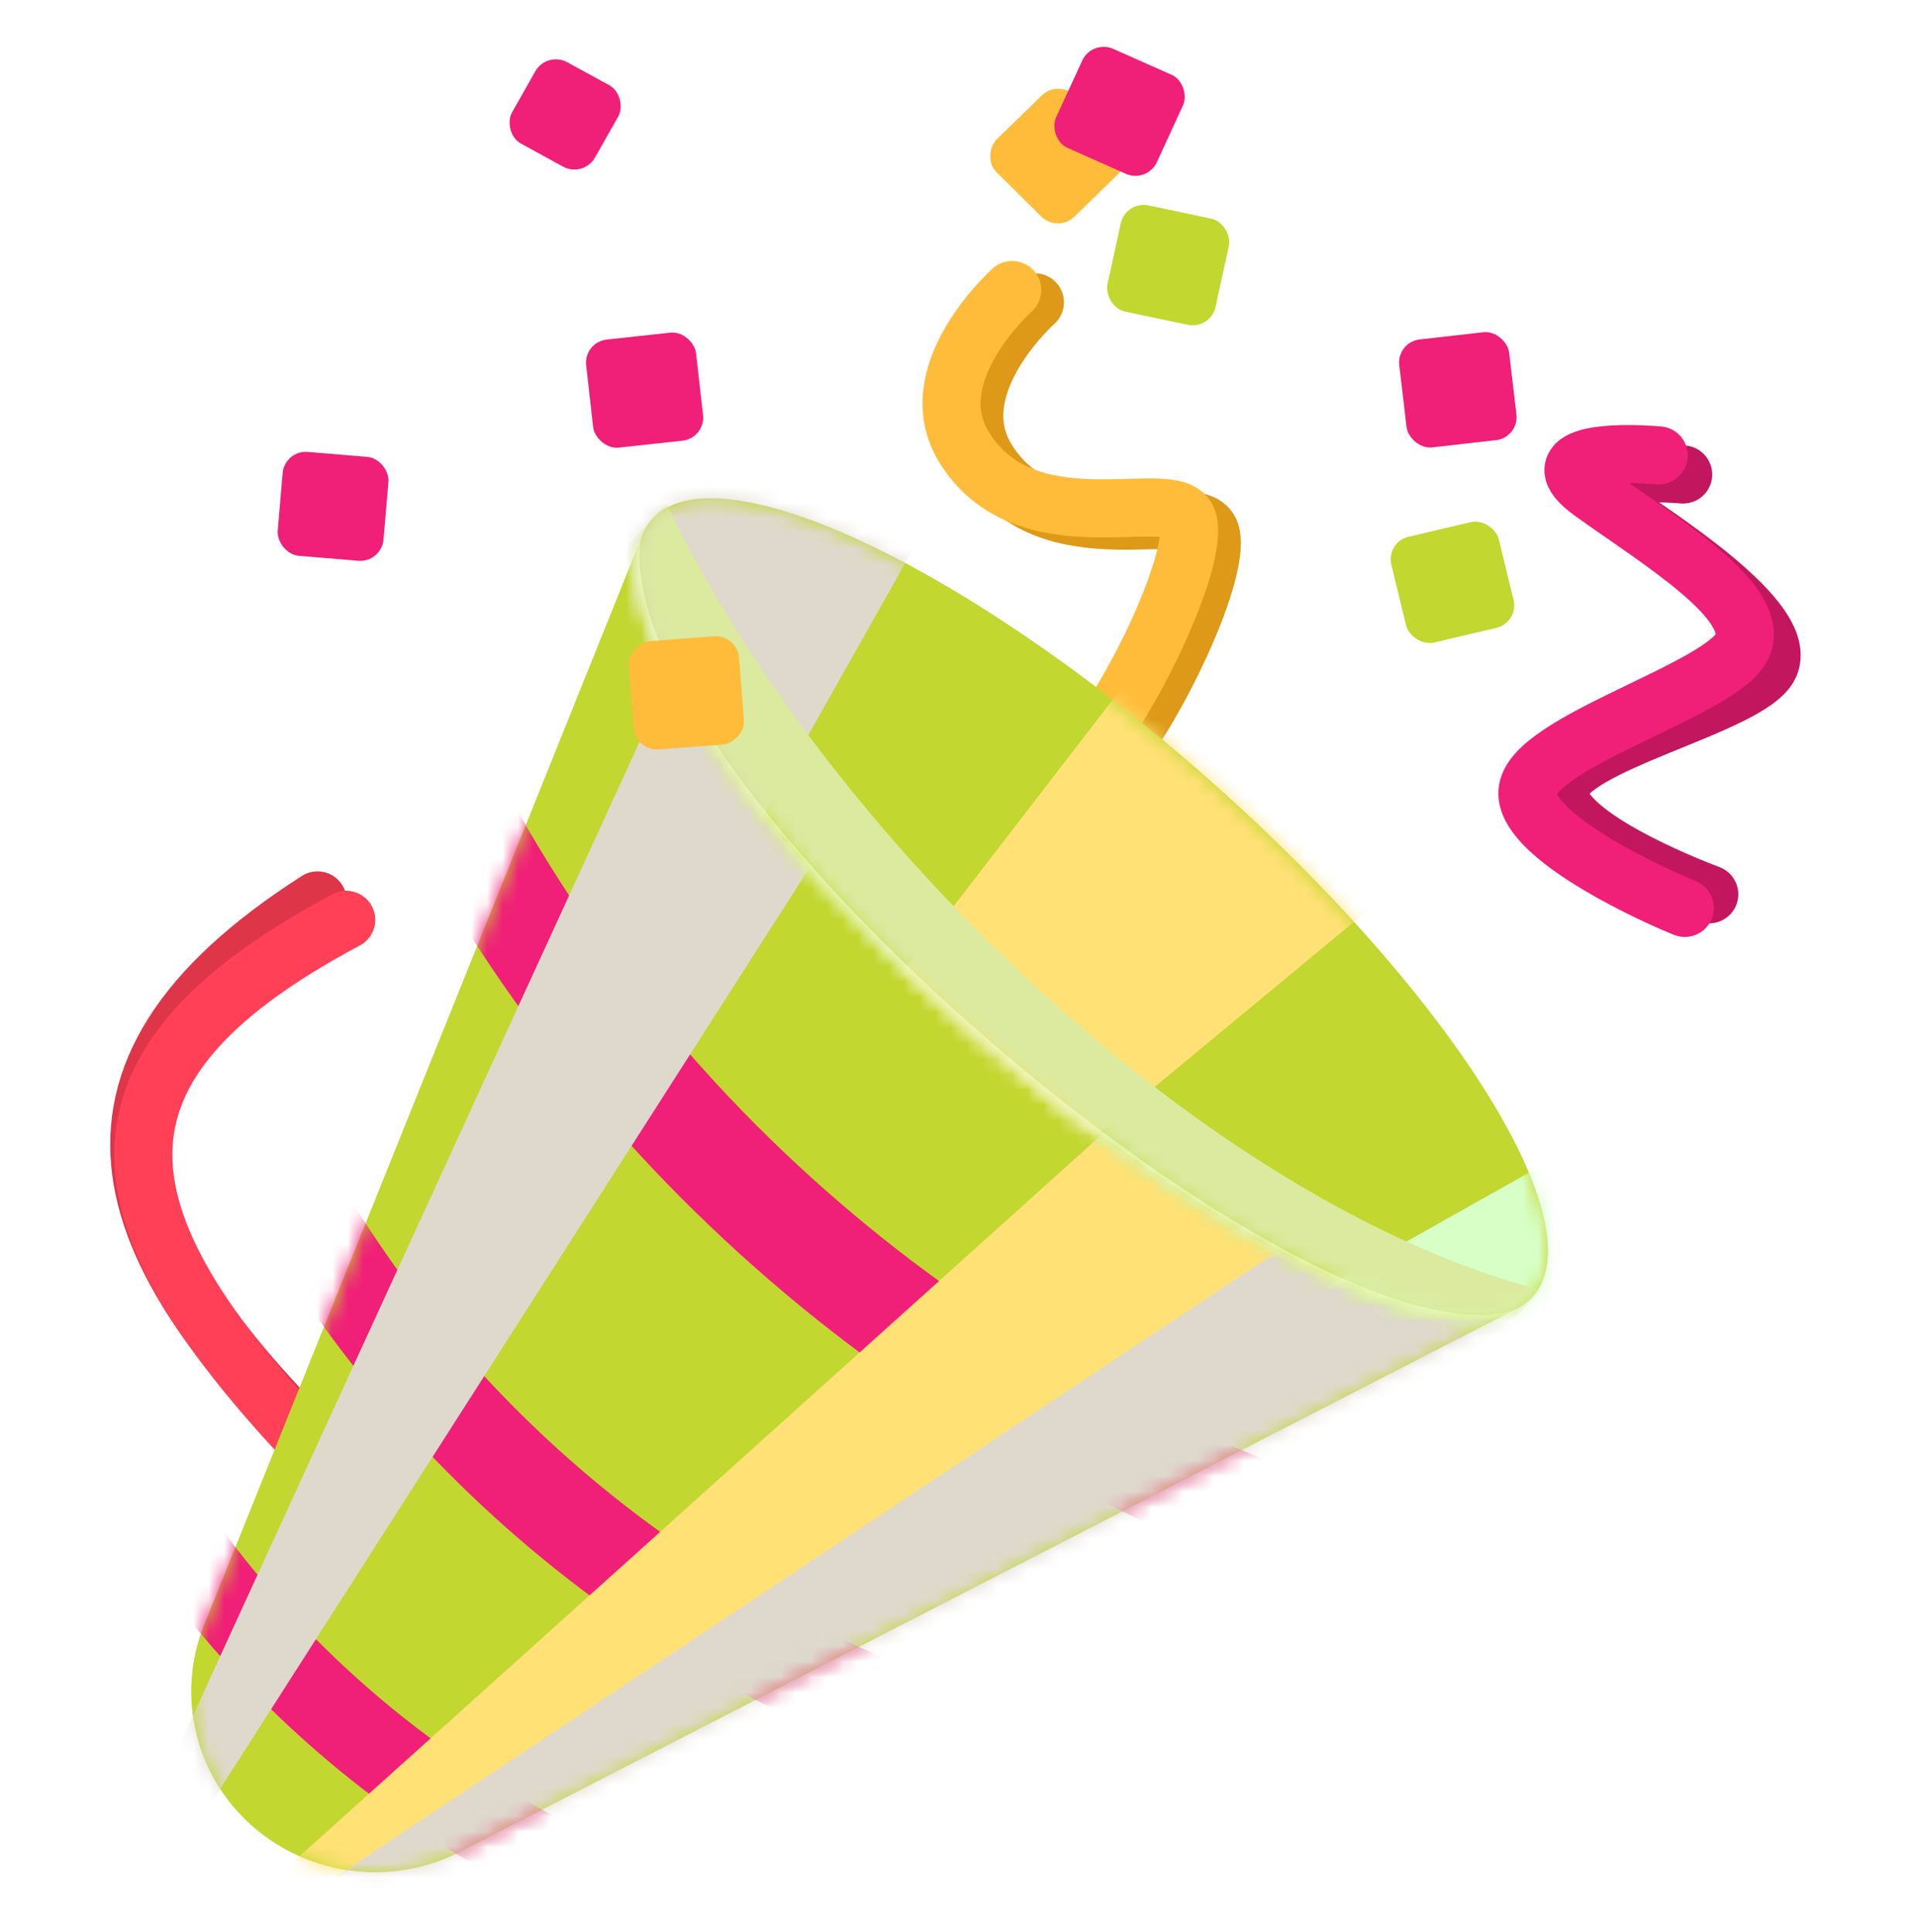 <svg width="124" height="125" viewBox="0 0 124 125" fill="none" xmlns="http://www.w3.org/2000/svg">
<mask id="path-1-outside-1_2723_4092" maskUnits="userSpaceOnUse" x="-35.193" y="-22.597" width="169.241" height="171.109" fill="black">
<rect fill="white" x="-35.193" y="-22.597" width="169.241" height="171.109"/>
<path fill-rule="evenodd" clip-rule="evenodd" d="M69.253 3.919C69.6 3.165 70.496 2.827 71.254 3.164L75.025 4.839C75.784 5.176 76.118 6.06 75.771 6.815L74.081 10.489C73.87 10.948 73.455 11.253 72.991 11.345L70.247 14.018C69.653 14.597 68.693 14.593 68.103 14.008L65.203 11.132C64.614 10.547 64.618 9.604 65.213 9.025L68.14 6.174C68.18 6.134 68.223 6.098 68.267 6.063L69.253 3.919ZM35.381 3.862C35.79 3.139 36.712 2.877 37.44 3.275L40.164 4.764C40.892 5.162 41.151 6.071 40.742 6.793L39.24 9.446C38.832 10.169 37.91 10.432 37.181 10.033L34.457 8.544C33.729 8.146 33.47 7.237 33.879 6.515L35.381 3.862ZM73.248 13.695C73.425 12.884 74.227 12.366 75.039 12.537L79.091 13.392C79.903 13.564 80.418 14.36 80.241 15.171L79.381 19.107C79.204 19.918 78.401 20.436 77.589 20.265L73.537 19.41C72.725 19.238 72.21 18.442 72.387 17.631L73.248 13.695ZM91.858 33.976C91.05 34.166 90.554 34.974 90.75 35.78L91.703 39.696C91.899 40.503 92.713 41.003 93.521 40.813L97.552 39.866C98.36 39.676 98.856 38.868 98.66 38.062L97.707 34.146C97.511 33.339 96.697 32.839 95.889 33.029L91.858 33.976ZM39.994 21.217C39.169 21.307 38.576 22.049 38.669 22.873L39.121 26.873C39.214 27.698 39.958 28.294 40.784 28.203L44.904 27.754C45.73 27.664 46.323 26.922 46.23 26.097L45.778 22.098C45.685 21.273 44.94 20.677 44.115 20.767L39.994 21.217ZM20.66 28.485C19.833 28.416 19.105 29.031 19.034 29.858L18.714 33.586C18.643 34.413 19.256 35.139 20.083 35.208L23.928 35.526C24.756 35.595 25.484 34.98 25.555 34.153L25.875 30.425C25.946 29.598 25.332 28.872 24.505 28.803L20.66 28.485ZM89.758 22.873C89.661 22.048 90.251 21.304 91.076 21.21L95.195 20.743C96.019 20.649 96.767 21.242 96.863 22.066L97.333 26.064C97.43 26.888 96.84 27.633 96.015 27.726L91.896 28.194C91.072 28.287 90.324 27.695 90.228 26.87L89.758 22.873ZM99.132 83.901C98.827 84.235 98.457 84.504 98.029 84.71L29.79 119.789C25.378 122.057 20.003 121.395 16.307 118.128C12.612 114.861 11.374 109.677 13.203 105.127L41.492 34.755C41.655 34.307 41.891 33.912 42.2 33.573C46.379 29.008 62.51 36.574 78.232 50.472C93.953 64.37 103.311 79.336 99.132 83.901Z"/>
</mask>
<path fill-rule="evenodd" clip-rule="evenodd" d="M69.253 3.919C69.6 3.165 70.496 2.827 71.254 3.164L75.025 4.839C75.784 5.176 76.118 6.06 75.771 6.815L74.081 10.489C73.87 10.948 73.455 11.253 72.991 11.345L70.247 14.018C69.653 14.597 68.693 14.593 68.103 14.008L65.203 11.132C64.614 10.547 64.618 9.604 65.213 9.025L68.14 6.174C68.18 6.134 68.223 6.098 68.267 6.063L69.253 3.919ZM35.381 3.862C35.79 3.139 36.712 2.877 37.44 3.275L40.164 4.764C40.892 5.162 41.151 6.071 40.742 6.793L39.24 9.446C38.832 10.169 37.91 10.432 37.181 10.033L34.457 8.544C33.729 8.146 33.47 7.237 33.879 6.515L35.381 3.862ZM73.248 13.695C73.425 12.884 74.227 12.366 75.039 12.537L79.091 13.392C79.903 13.564 80.418 14.36 80.241 15.171L79.381 19.107C79.204 19.918 78.401 20.436 77.589 20.265L73.537 19.41C72.725 19.238 72.21 18.442 72.387 17.631L73.248 13.695ZM91.858 33.976C91.05 34.166 90.554 34.974 90.75 35.78L91.703 39.696C91.899 40.503 92.713 41.003 93.521 40.813L97.552 39.866C98.36 39.676 98.856 38.868 98.66 38.062L97.707 34.146C97.511 33.339 96.697 32.839 95.889 33.029L91.858 33.976ZM39.994 21.217C39.169 21.307 38.576 22.049 38.669 22.873L39.121 26.873C39.214 27.698 39.958 28.294 40.784 28.203L44.904 27.754C45.73 27.664 46.323 26.922 46.23 26.097L45.778 22.098C45.685 21.273 44.94 20.677 44.115 20.767L39.994 21.217ZM20.66 28.485C19.833 28.416 19.105 29.031 19.034 29.858L18.714 33.586C18.643 34.413 19.256 35.139 20.083 35.208L23.928 35.526C24.756 35.595 25.484 34.98 25.555 34.153L25.875 30.425C25.946 29.598 25.332 28.872 24.505 28.803L20.66 28.485ZM89.758 22.873C89.661 22.048 90.251 21.304 91.076 21.21L95.195 20.743C96.019 20.649 96.767 21.242 96.863 22.066L97.333 26.064C97.43 26.888 96.84 27.633 96.015 27.726L91.896 28.194C91.072 28.287 90.324 27.695 90.228 26.87L89.758 22.873ZM99.132 83.901C98.827 84.235 98.457 84.504 98.029 84.71L29.79 119.789C25.378 122.057 20.003 121.395 16.307 118.128C12.612 114.861 11.374 109.677 13.203 105.127L41.492 34.755C41.655 34.307 41.891 33.912 42.2 33.573C46.379 29.008 62.51 36.574 78.232 50.472C93.953 64.37 103.311 79.336 99.132 83.901Z" fill="#9B826B"/>
<path d="M71.254 3.164L72.475 0.417L72.475 0.417L71.254 3.164ZM69.253 3.919L66.522 2.663L66.522 2.663L69.253 3.919ZM75.025 4.839L76.245 2.092L76.245 2.092L75.025 4.839ZM75.771 6.815L73.04 5.559L73.04 5.559L75.771 6.815ZM74.081 10.489L71.35 9.233L71.35 9.233L74.081 10.489ZM72.991 11.345L72.404 8.397L71.532 8.571L70.894 9.192L72.991 11.345ZM70.247 14.018L68.15 11.864L68.15 11.864L70.247 14.018ZM68.103 14.008L65.987 16.143L65.987 16.143L68.103 14.008ZM65.203 11.132L63.086 13.266L63.086 13.266L65.203 11.132ZM65.213 9.025L67.31 11.178L65.213 9.025ZM68.14 6.174L66.042 4.021L66.042 4.021L68.14 6.174ZM68.267 6.063L70.113 8.435L70.692 7.985L70.998 7.319L68.267 6.063ZM37.44 3.275L38.882 0.637L38.882 0.637L37.44 3.275ZM35.381 3.862L32.765 2.381L35.381 3.862ZM40.164 4.764L38.722 7.402L38.722 7.402L40.164 4.764ZM40.742 6.793L38.127 5.312L38.127 5.312L40.742 6.793ZM39.24 9.446L41.856 10.927L41.856 10.927L39.24 9.446ZM37.181 10.033L35.739 12.671L35.739 12.671L37.181 10.033ZM34.457 8.544L33.015 11.182L33.015 11.182L34.457 8.544ZM33.879 6.515L36.495 7.996L36.495 7.996L33.879 6.515ZM75.039 12.537L74.418 15.478L74.418 15.478L75.039 12.537ZM73.248 13.695L76.184 14.337L76.184 14.337L73.248 13.695ZM79.091 13.392L79.712 10.451L79.712 10.451L79.091 13.392ZM80.241 15.171L77.304 14.529L77.304 14.529L80.241 15.171ZM79.381 19.107L76.444 18.465L76.444 18.465L79.381 19.107ZM77.589 20.265L78.21 17.324L78.21 17.324L77.589 20.265ZM73.537 19.41L74.158 16.469L74.158 16.469L73.537 19.41ZM72.387 17.631L75.324 18.273L75.324 18.273L72.387 17.631ZM90.75 35.78L87.829 36.491L87.829 36.491L90.75 35.78ZM91.858 33.976L91.171 31.05L91.171 31.05L91.858 33.976ZM91.703 39.696L94.624 38.986L94.624 38.986L91.703 39.696ZM93.521 40.813L94.209 43.739L94.209 43.739L93.521 40.813ZM97.552 39.866L98.239 42.792L98.239 42.792L97.552 39.866ZM98.66 38.062L101.581 37.351L101.581 37.351L98.66 38.062ZM97.707 34.146L100.628 33.435L100.628 33.435L97.707 34.146ZM95.889 33.029L96.576 35.956L96.576 35.956L95.889 33.029ZM38.669 22.873L35.682 23.211L35.682 23.211L38.669 22.873ZM39.994 21.217L39.668 18.229L39.668 18.229L39.994 21.217ZM39.121 26.873L36.134 27.21L36.134 27.21L39.121 26.873ZM40.784 28.203L41.11 31.192L41.11 31.192L40.784 28.203ZM44.904 27.754L44.578 24.765L44.904 27.754ZM46.23 26.097L43.243 26.435L43.243 26.435L46.23 26.097ZM45.778 22.098L42.791 22.435L42.791 22.435L45.778 22.098ZM44.115 20.767L43.789 17.779L43.789 17.779L44.115 20.767ZM19.034 29.858L22.029 30.115L22.029 30.115L19.034 29.858ZM20.66 28.485L20.908 25.489L20.908 25.489L20.66 28.485ZM18.714 33.586L15.719 33.329L15.719 33.329L18.714 33.586ZM20.083 35.208L19.835 38.204L19.835 38.204L20.083 35.208ZM23.928 35.526L24.177 32.531L24.177 32.531L23.928 35.526ZM25.555 34.153L22.56 33.896L22.56 33.896L25.555 34.153ZM25.875 30.425L22.88 30.168L22.88 30.168L25.875 30.425ZM24.505 28.803L24.753 25.808L24.753 25.808L24.505 28.803ZM91.076 21.21L91.415 24.197L91.415 24.197L91.076 21.21ZM89.758 22.873L86.772 23.223L86.772 23.223L89.758 22.873ZM95.195 20.743L95.534 23.73L95.534 23.73L95.195 20.743ZM96.863 22.066L99.849 21.715L99.849 21.715L96.863 22.066ZM97.333 26.064L100.319 25.713L100.319 25.713L97.333 26.064ZM96.015 27.726L95.676 24.739L95.676 24.739L96.015 27.726ZM91.896 28.194L92.235 31.18L92.235 31.18L91.896 28.194ZM90.228 26.87L87.242 27.221L87.242 27.221L90.228 26.87ZM98.029 84.71L96.725 82.002L96.689 82.019L96.655 82.037L98.029 84.71ZM99.132 83.901L96.915 81.872L96.915 81.872L99.132 83.901ZM29.79 119.789L28.416 117.116L29.79 119.789ZM16.307 118.128L18.298 115.876L16.307 118.128ZM13.203 105.127L15.992 106.248L15.992 106.248L13.203 105.127ZM41.492 34.755L44.281 35.877L44.298 35.833L44.315 35.788L41.492 34.755ZM42.2 33.573L44.418 35.603L42.2 33.573ZM78.232 50.472L80.223 48.22L78.232 50.472ZM72.475 0.417C70.213 -0.588 67.556 0.415 66.522 2.663L71.984 5.175C71.643 5.916 70.779 6.242 70.034 5.911L72.475 0.417ZM76.245 2.092L72.475 0.417L70.034 5.911L73.805 7.586L76.245 2.092ZM78.502 8.071C79.549 5.794 78.535 3.109 76.245 2.092L73.805 7.586C73.032 7.243 72.686 6.327 73.04 5.559L78.502 8.071ZM76.812 11.745L78.502 8.071L73.04 5.559L71.35 9.233L76.812 11.745ZM73.578 14.294C74.939 14.023 76.178 13.122 76.812 11.745L71.35 9.233C71.561 8.774 71.971 8.484 72.404 8.397L73.578 14.294ZM72.345 16.171L75.089 13.499L70.894 9.192L68.15 11.864L72.345 16.171ZM65.987 16.143C67.74 17.882 70.575 17.895 72.345 16.171L68.15 11.864C68.73 11.3 69.645 11.304 70.22 11.874L65.987 16.143ZM63.086 13.266L65.987 16.143L70.22 11.874L67.32 8.997L63.086 13.266ZM63.115 6.871C61.316 8.623 61.303 11.498 63.086 13.266L67.32 8.997C67.924 9.596 67.919 10.585 67.31 11.178L63.115 6.871ZM66.042 4.021L63.115 6.871L67.31 11.178L70.237 8.328L66.042 4.021ZM66.42 3.691C66.289 3.793 66.163 3.903 66.042 4.021L70.237 8.328C70.198 8.366 70.157 8.402 70.113 8.435L66.42 3.691ZM66.522 2.663L65.536 4.807L70.998 7.319L71.984 5.175L66.522 2.663ZM38.882 0.637C36.712 -0.549 33.983 0.229 32.765 2.381L37.997 5.343C37.596 6.05 36.711 6.302 35.998 5.912L38.882 0.637ZM41.606 2.127L38.882 0.637L35.998 5.912L38.722 7.402L41.606 2.127ZM43.358 8.274C44.594 6.092 43.806 3.33 41.606 2.127L38.722 7.402C37.978 6.995 37.709 6.05 38.127 5.312L43.358 8.274ZM41.856 10.927L43.358 8.274L38.127 5.312L36.624 7.965L41.856 10.927ZM35.739 12.671C37.909 13.857 40.638 13.079 41.856 10.927L36.624 7.965C37.025 7.258 37.91 7.006 38.623 7.396L35.739 12.671ZM33.015 11.182L35.739 12.671L38.623 7.396L35.899 5.906L33.015 11.182ZM31.263 5.034C30.028 7.216 30.815 9.979 33.015 11.182L35.899 5.906C36.643 6.313 36.912 7.258 36.495 7.996L31.263 5.034ZM32.765 2.381L31.263 5.034L36.495 7.996L37.997 5.343L32.765 2.381ZM75.66 9.596C73.231 9.083 70.841 10.629 70.311 13.053L76.184 14.337C76.009 15.14 75.222 15.648 74.418 15.478L75.66 9.596ZM79.712 10.451L75.66 9.596L74.418 15.478L78.47 16.334L79.712 10.451ZM83.178 15.813C83.711 13.372 82.157 10.967 79.712 10.451L78.47 16.334C77.65 16.16 77.125 15.348 77.304 14.529L83.178 15.813ZM82.318 19.749L83.178 15.813L77.304 14.529L76.444 18.465L82.318 19.749ZM76.969 23.206C79.397 23.719 81.788 22.174 82.318 19.749L76.444 18.465C76.62 17.663 77.406 17.154 78.21 17.324L76.969 23.206ZM72.916 22.351L76.969 23.206L78.21 17.324L74.158 16.469L72.916 22.351ZM69.451 16.989C68.917 19.43 70.472 21.835 72.916 22.351L74.158 16.469C74.978 16.642 75.503 17.454 75.324 18.273L69.451 16.989ZM70.311 13.053L69.451 16.989L75.324 18.273L76.184 14.337L70.311 13.053ZM93.671 35.07C93.87 35.885 93.363 36.711 92.546 36.903L91.171 31.05C88.737 31.622 87.239 34.062 87.829 36.491L93.671 35.07ZM94.624 38.986L93.671 35.07L87.829 36.491L88.782 40.407L94.624 38.986ZM92.834 37.887C93.633 37.699 94.43 38.188 94.624 38.986L88.782 40.407C89.368 42.818 91.794 44.307 94.209 43.739L92.834 37.887ZM96.864 36.94L92.834 37.887L94.209 43.739L98.239 42.792L96.864 36.94ZM95.739 38.772C95.54 37.957 96.047 37.132 96.864 36.94L98.239 42.792C100.673 42.221 102.171 39.78 101.581 37.351L95.739 38.772ZM94.786 34.856L95.739 38.773L101.581 37.351L100.628 33.435L94.786 34.856ZM96.576 35.956C95.777 36.143 94.98 35.654 94.786 34.856L100.628 33.435C100.042 31.025 97.617 29.535 95.201 30.103L96.576 35.956ZM92.546 36.903L96.576 35.956L95.201 30.103L91.171 31.05L92.546 36.903ZM41.656 22.536C41.75 23.365 41.15 24.115 40.32 24.205L39.668 18.229C37.188 18.499 35.402 20.732 35.682 23.211L41.656 22.536ZM42.108 26.535L41.656 22.536L35.682 23.211L36.134 27.21L42.108 26.535ZM40.458 25.215C41.278 25.125 42.015 25.715 42.108 26.535L36.134 27.21C36.413 29.68 38.639 31.461 41.11 31.192L40.458 25.215ZM44.578 24.765L40.458 25.215L41.11 31.192L45.23 30.742L44.578 24.765ZM43.243 26.435C43.149 25.605 43.749 24.856 44.578 24.765L45.23 30.742C47.711 30.471 49.497 28.239 49.217 25.76L43.243 26.435ZM42.791 22.435L43.243 26.435L49.217 25.76L48.765 21.76L42.791 22.435ZM44.441 23.756C43.62 23.845 42.884 23.256 42.791 22.435L48.765 21.76C48.486 19.29 46.26 17.509 43.789 17.779L44.441 23.756ZM40.32 24.205L44.441 23.756L43.789 17.779L39.668 18.229L40.32 24.205ZM22.029 30.115C21.958 30.939 21.236 31.549 20.412 31.481L20.908 25.489C18.43 25.284 16.251 27.123 16.038 29.601L22.029 30.115ZM21.709 33.843L22.029 30.115L16.038 29.601L15.719 33.329L21.709 33.843ZM20.331 32.212C21.162 32.281 21.78 33.013 21.709 33.843L15.719 33.329C15.505 35.814 17.35 37.998 19.835 38.204L20.331 32.212ZM24.177 32.531L20.331 32.212L19.835 38.204L23.68 38.522L24.177 32.531ZM22.56 33.896C22.63 33.072 23.353 32.462 24.177 32.531L23.68 38.522C26.159 38.728 28.337 36.888 28.55 34.41L22.56 33.896ZM22.88 30.168L22.56 33.896L28.55 34.41L28.87 30.682L22.88 30.168ZM24.257 31.799C23.426 31.73 22.808 30.999 22.88 30.168L28.87 30.682C29.083 28.197 27.239 26.014 24.753 25.808L24.257 31.799ZM20.412 31.481L24.257 31.799L24.753 25.808L20.908 25.489L20.412 31.481ZM90.737 18.224C88.258 18.505 86.481 20.745 86.772 23.223L92.743 22.522C92.841 23.351 92.244 24.103 91.415 24.197L90.737 18.224ZM94.856 17.756L90.737 18.224L91.415 24.197L95.534 23.73L94.856 17.756ZM99.849 21.715C99.559 19.247 97.326 17.476 94.856 17.756L95.534 23.73C94.713 23.823 93.974 23.237 93.878 22.417L99.849 21.715ZM100.319 25.713L99.849 21.715L93.878 22.417L94.348 26.415L100.319 25.713ZM96.354 30.713C98.833 30.432 100.61 28.191 100.319 25.713L94.348 26.415C94.25 25.586 94.847 24.833 95.676 24.739L96.354 30.713ZM92.235 31.18L96.354 30.713L95.676 24.739L91.557 25.207L92.235 31.18ZM87.242 27.221C87.532 29.69 89.766 31.461 92.235 31.18L91.557 25.207C92.378 25.113 93.117 25.7 93.213 26.519L87.242 27.221ZM86.772 23.223L87.242 27.221L93.213 26.519L92.743 22.522L86.772 23.223ZM99.333 87.419C100.079 87.06 100.766 86.569 101.35 85.931L96.915 81.872C96.888 81.901 96.836 81.948 96.725 82.002L99.333 87.419ZM31.164 122.463L99.403 87.384L96.655 82.037L28.416 117.116L31.164 122.463ZM14.316 120.38C18.947 124.473 25.66 125.293 31.164 122.463L28.416 117.116C25.097 118.822 21.059 118.316 18.298 115.876L14.316 120.38ZM10.414 104.006C8.107 109.745 9.675 116.277 14.316 120.38L18.298 115.876C15.548 113.445 14.641 109.609 15.992 106.248L10.414 104.006ZM38.702 33.634L10.414 104.006L15.992 106.248L44.281 35.877L38.702 33.634ZM39.983 31.544C39.39 32.191 38.958 32.932 38.668 33.723L44.315 35.788C44.353 35.683 44.391 35.632 44.418 35.603L39.983 31.544ZM80.223 48.22C72.208 41.135 64.008 35.587 57.164 32.377C53.76 30.781 50.534 29.688 47.744 29.349C45.065 29.024 42.018 29.32 39.983 31.544L44.418 35.603C44.472 35.544 45.008 35.074 47.02 35.318C48.922 35.548 51.495 36.359 54.611 37.821C60.807 40.727 68.534 45.911 76.241 52.724L80.223 48.22ZM101.35 85.931C103.404 83.687 103.384 80.627 102.765 78.014C102.124 75.303 100.67 72.254 98.693 69.093C94.718 62.735 88.236 55.304 80.223 48.22L76.241 52.724C83.949 59.538 90.006 66.539 93.596 72.28C95.401 75.169 96.486 77.585 96.915 79.399C97.367 81.31 96.95 81.833 96.915 81.872L101.35 85.931Z" fill="white" mask="url(#path-1-outside-1_2723_4092)"/>
<path d="M71.182 50.116C74.74 46.178 79.222 36.513 78.25 34.343C77.277 32.173 67.757 36.312 63.767 29.627C60.968 24.873 66.942 19.558 66.942 19.558" stroke="#DD9917" stroke-width="3.758" stroke-linecap="round"/>
<path d="M69.713 49.32C73.271 45.383 77.754 35.717 76.781 33.547C75.808 31.378 66.288 35.516 62.299 28.831C59.499 24.078 65.473 18.763 65.473 18.763" stroke="#FFBC3B" stroke-width="3.758" stroke-linecap="round"/>
<path d="M20.541 58.253C2.763 69.61 7.204 81.241 22.565 95.575" stroke="#DF3549" stroke-width="3.758" stroke-linecap="round"/>
<path d="M22.394 59.51C3.789 69.418 6.082 79.478 22.262 95.768" stroke="#FF4056" stroke-width="3.758" stroke-linecap="round"/>
<path d="M108.874 30.697C105.992 30.471 101.092 30.598 104.551 32.906C108.874 35.792 115.624 40.391 114.464 43.035C113.304 45.679 101.07 48.142 100.859 51.171C100.691 53.594 107.099 56.543 110.562 57.857" stroke="#C2175F" stroke-width="3.758" stroke-linecap="round"/>
<path fill-rule="evenodd" clip-rule="evenodd" d="M98.145 84.649C98.524 84.451 98.855 84.202 99.132 83.898C103.31 79.333 93.953 64.367 78.232 50.469C62.51 36.571 46.379 29.006 42.2 33.57C41.866 33.936 41.618 34.368 41.454 34.861L13.204 105.125C11.374 109.676 12.612 114.86 16.307 118.127C20.003 121.393 25.378 122.056 29.79 119.788L98.145 84.649L98.145 84.649Z" fill="#C2D72F"/>
<mask id="mask0_2723_4092" style="mask-type:alpha" maskUnits="userSpaceOnUse" x="12" y="34" width="87" height="88">
<path d="M41.55 34.623L98.145 84.652L29.79 119.791C25.378 122.059 20.003 121.396 16.307 118.129C12.612 114.863 11.374 109.679 13.204 105.128L41.55 34.623Z" fill="#D9D9D9"/>
</mask>
<g mask="url(#mask0_2723_4092)">
<path d="M115.084 106.054C90.678 132.719 48.89 134.897 21.748 110.903C-5.394 86.909 -7.599 45.842 16.807 19.177C41.214 -7.489 83.001 -9.666 110.143 14.327C137.285 38.321 139.491 79.389 115.084 106.054Z" stroke="#F01F77" stroke-width="5.261"/>
</g>
<mask id="mask1_2723_4092" style="mask-type:alpha" maskUnits="userSpaceOnUse" x="12" y="34" width="87" height="88">
<path d="M41.55 34.623L98.145 84.652L29.79 119.791C25.378 122.059 20.003 121.396 16.307 118.129C12.612 114.863 11.374 109.679 13.204 105.128L41.55 34.623Z" fill="#D9D9D9"/>
</mask>
<g mask="url(#mask1_2723_4092)">
<path d="M144.81 90.925C116.045 122.352 66.794 124.919 34.805 96.64C2.815 68.362 0.216 19.959 28.981 -11.468C57.747 -42.896 106.997 -45.462 138.987 -17.184C170.976 11.095 173.576 59.497 144.81 90.925Z" stroke="#F01F77" stroke-width="6.012"/>
</g>
<mask id="mask2_2723_4092" style="mask-type:alpha" maskUnits="userSpaceOnUse" x="12" y="34" width="87" height="88">
<path d="M41.55 34.623L98.145 84.652L29.79 119.791C25.378 122.059 20.003 121.396 16.307 118.129C12.612 114.863 11.374 109.679 13.204 105.128L41.55 34.623Z" fill="#D9D9D9"/>
</mask>
<g mask="url(#mask2_2723_4092)">
<path d="M191.901 72.165C155.081 112.394 92.04 115.677 51.094 79.481C10.149 43.286 6.82 -18.669 43.641 -58.897C80.461 -99.126 143.502 -102.409 184.448 -66.214C225.393 -30.018 228.722 31.937 191.901 72.165Z" stroke="#F01F77" stroke-width="6.764"/>
</g>
<mask id="mask3_2723_4092" style="mask-type:alpha" maskUnits="userSpaceOnUse" x="12" y="34" width="87" height="88">
<path fill-rule="evenodd" clip-rule="evenodd" d="M41.452 34.863L13.203 105.128C11.373 109.678 12.611 114.862 16.306 118.129C20.002 121.396 25.377 122.058 29.789 119.791L98.144 84.652L98.144 84.652C92.811 87.432 77.777 79.977 63.1 67.002C48.637 54.217 39.56 40.527 41.452 34.863Z" fill="#D9D9D9"/>
</mask>
<g mask="url(#mask3_2723_4092)">
<path d="M15.026 124.002L74.678 70.338L87.713 77.835L16.32 125.146L15.026 124.002Z" fill="#FFE175" style="mix-blend-mode:soft-light"/>
</g>
<mask id="mask4_2723_4092" style="mask-type:alpha" maskUnits="userSpaceOnUse" x="12" y="34" width="87" height="88">
<path fill-rule="evenodd" clip-rule="evenodd" d="M41.452 34.863L13.203 105.128C11.373 109.678 12.611 114.862 16.306 118.129C20.002 121.396 25.377 122.058 29.789 119.791L98.144 84.652L98.144 84.652C92.811 87.432 77.777 79.977 63.1 67.002C48.637 54.217 39.56 40.527 41.452 34.863Z" fill="#B78E25"/>
</mask>
<g mask="url(#mask4_2723_4092)">
<path d="M15.124 125.812L88.296 77.197L101.331 84.695L24.731 132.579L15.124 125.812Z" fill="#DED9CC" style="mix-blend-mode:multiply"/>
</g>
<mask id="mask5_2723_4092" style="mask-type:alpha" maskUnits="userSpaceOnUse" x="12" y="34" width="87" height="88">
<path fill-rule="evenodd" clip-rule="evenodd" d="M41.452 34.863L13.203 105.128C11.373 109.678 12.611 114.862 16.306 118.129C20.002 121.396 25.377 122.058 29.789 119.791L98.144 84.652L98.144 84.652C92.811 87.432 77.777 79.977 63.1 67.002C48.637 54.217 39.56 40.527 41.452 34.863Z" fill="#D9D9D9"/>
</mask>
<g mask="url(#mask5_2723_4092)">
<path d="M11.144 120.57L54.623 52.608L45.564 38.849L9.72 117.011L11.144 120.57Z" fill="#DED9CC" style="mix-blend-mode:multiply"/>
</g>
<ellipse cx="37.994" cy="11.205" rx="37.994" ry="11.205" transform="matrix(0.749 0.662 -0.675 0.738 49.766 25.308)" fill="#C2D72F"/>
<mask id="mask6_2723_4092" style="mask-type:alpha" maskUnits="userSpaceOnUse" x="41" y="32" width="60" height="54">
<path d="M99.118 83.919C94.94 88.484 78.809 80.918 63.087 67.02C47.366 53.123 38.008 38.156 42.187 33.591C46.365 29.026 62.496 36.592 78.218 50.489C93.939 64.387 103.297 79.354 99.118 83.919Z" fill="#D9D9D9"/>
</mask>
<g mask="url(#mask6_2723_4092)">
<path d="M19.668 113.179L78.699 36.536L96.49 52.264L23.936 112.352L19.668 113.179Z" fill="#FFE175" style="mix-blend-mode:soft-light"/>
</g>
<mask id="mask7_2723_4092" style="mask-type:alpha" maskUnits="userSpaceOnUse" x="41" y="32" width="60" height="54">
<path d="M99.118 83.919C94.94 88.484 78.809 80.918 63.087 67.02C47.366 53.123 38.008 38.156 42.187 33.591C46.365 29.026 62.496 36.592 78.218 50.489C93.939 64.387 103.297 79.354 99.118 83.919Z" fill="#B78E25"/>
</mask>
<g mask="url(#mask7_2723_4092)">
<path d="M14.367 123.447L112.147 68.406L105.07 85.729L24.718 132.597L14.367 123.447Z" fill="#D8FFC6" style="mix-blend-mode:multiply"/>
</g>
<mask id="mask8_2723_4092" style="mask-type:alpha" maskUnits="userSpaceOnUse" x="41" y="32" width="60" height="54">
<path d="M99.118 83.919C94.94 88.484 78.809 80.918 63.087 67.02C47.366 53.123 38.008 38.156 42.187 33.591C46.365 29.026 62.496 36.592 78.218 50.489C93.939 64.387 103.297 79.354 99.118 83.919Z" fill="#D9D9D9"/>
</mask>
<g mask="url(#mask8_2723_4092)">
<path d="M11.131 120.589L61.751 30.759L44.964 22.246L9.707 117.03L11.131 120.589Z" fill="#DED9CC" style="mix-blend-mode:multiply"/>
</g>
<mask id="mask9_2723_4092" style="mask-type:alpha" maskUnits="userSpaceOnUse" x="41" y="32" width="60" height="54">
<ellipse cx="37.994" cy="11.205" rx="37.994" ry="11.205" transform="matrix(0.749 0.662 -0.675 0.738 49.766 25.308)" fill="#9B826B"/>
</mask>
<g mask="url(#mask9_2723_4092)">
<path d="M43.097 32.579C53.539 54.386 78.34 77.903 99.659 83.461L85.748 98.526L28.816 48.198L43.097 32.579Z" fill="#DBEA9F" style="mix-blend-mode:multiply"/>
</g>
<mask id="mask10_2723_4092" style="mask-type:alpha" maskUnits="userSpaceOnUse" x="41" y="32" width="60" height="54">
<ellipse cx="37.994" cy="11.205" rx="37.994" ry="11.205" transform="matrix(0.749 0.662 -0.675 0.738 49.766 25.308)" fill="#9B826B"/>
</mask>
<g mask="url(#mask10_2723_4092)">
<path d="M41.455 34.847C39.204 50.445 84.77 89.07 98 84.739L84.255 100.157L27.323 49.829L41.455 34.847Z" fill="#F0FBC3"/>
</g>
<path d="M107.292 29.461C104.41 29.218 99.51 29.354 102.969 31.843C107.292 34.953 113.884 38.891 112.724 41.741C111.563 44.591 99.014 47.959 98.803 51.224C98.634 53.836 105.517 57.321 108.98 58.738" stroke="#F01F77" stroke-width="3.758" stroke-linecap="round"/>
<g filter="url(#filter0_i_2723_4092)">
<rect width="7.146" height="7.036" rx="1.503" transform="matrix(0.973 -0.229 0.236 0.972 90.395 34.32)" fill="#C2D72F"/>
</g>
<g filter="url(#filter1_i_2723_4092)">
<rect width="7.147" height="7.035" rx="1.503" transform="matrix(0.978 0.206 -0.213 0.977 73.568 12.227)" fill="#C2D72F"/>
</g>
<g filter="url(#filter2_i_2723_4092)">
<rect width="7.151" height="7.031" rx="1.503" transform="matrix(0.994 -0.108 0.112 0.994 38.5 21.38)" fill="#F01F77"/>
</g>
<g filter="url(#filter3_i_2723_4092)">
<rect width="6.111" height="6.055" rx="1.503" transform="matrix(0.877 0.48 -0.493 0.87 36.121 2.551)" fill="#F01F77"/>
</g>
<g filter="url(#filter4_i_2723_4092)">
<rect width="6.864" height="6.748" rx="1.503" transform="matrix(0.997 0.083 -0.085 0.996 19.162 28.361)" fill="#F01F77"/>
</g>
<g filter="url(#filter5_i_2723_4092)">
<rect width="7.151" height="7.031" rx="1.503" transform="matrix(0.994 -0.113 0.117 0.993 89.582 21.38)" fill="#F01F77"/>
</g>
<g filter="url(#filter6_i_2723_4092)">
<rect width="7.091" height="7.092" rx="1.503" transform="matrix(0.71 0.704 -0.716 0.698 69.216 5.125)" fill="#FFBC3B"/>
</g>
<g filter="url(#filter7_i_2723_4092)">
<rect width="7.03" height="7.152" rx="1.503" transform="matrix(0.079 0.997 -0.997 0.076 46.936 41.803)" fill="#FFBC3B"/>
</g>
<g filter="url(#filter8_i_2723_4092)">
<rect width="7.132" height="7.051" rx="1.503" transform="matrix(0.914 0.406 -0.418 0.909 69.881 2.551)" fill="#F01F77"/>
</g>
<defs>
<filter id="filter0_i_2723_4092" x="90.707" y="32.989" width="7.995" height="7.864" filterUnits="userSpaceOnUse" color-interpolation-filters="sRGB">
<feFlood flood-opacity="0" result="BackgroundImageFix"/>
<feBlend mode="normal" in="SourceGraphic" in2="BackgroundImageFix" result="shape"/>
<feColorMatrix in="SourceAlpha" type="matrix" values="0 0 0 0 0 0 0 0 0 0 0 0 0 0 0 0 0 0 127 0" result="hardAlpha"/>
<feOffset dx="-0.752" dy="0.752"/>
<feComposite in2="hardAlpha" operator="arithmetic" k2="-1" k3="1"/>
<feColorMatrix type="matrix" values="0 0 0 0 0 0 0 0 0 0 0 0 0 0 0 0 0 0 0.25 0"/>
<feBlend mode="normal" in2="shape" result="effect1_innerShadow_2723_4092"/>
</filter>
<filter id="filter1_i_2723_4092" x="72.353" y="12.504" width="7.923" height="7.794" filterUnits="userSpaceOnUse" color-interpolation-filters="sRGB">
<feFlood flood-opacity="0" result="BackgroundImageFix"/>
<feBlend mode="normal" in="SourceGraphic" in2="BackgroundImageFix" result="shape"/>
<feColorMatrix in="SourceAlpha" type="matrix" values="0 0 0 0 0 0 0 0 0 0 0 0 0 0 0 0 0 0 127 0" result="hardAlpha"/>
<feOffset dx="-0.752" dy="0.752"/>
<feComposite in2="hardAlpha" operator="arithmetic" k2="-1" k3="1"/>
<feColorMatrix type="matrix" values="0 0 0 0 0 0 0 0 0 0 0 0 0 0 0 0 0 0 0.25 0"/>
<feBlend mode="normal" in2="shape" result="effect1_innerShadow_2723_4092"/>
</filter>
<filter id="filter2_i_2723_4092" x="38.659" y="20.758" width="7.58" height="7.454" filterUnits="userSpaceOnUse" color-interpolation-filters="sRGB">
<feFlood flood-opacity="0" result="BackgroundImageFix"/>
<feBlend mode="normal" in="SourceGraphic" in2="BackgroundImageFix" result="shape"/>
<feColorMatrix in="SourceAlpha" type="matrix" values="0 0 0 0 0 0 0 0 0 0 0 0 0 0 0 0 0 0 127 0" result="hardAlpha"/>
<feOffset dx="-0.752" dy="0.752"/>
<feComposite in2="hardAlpha" operator="arithmetic" k2="-1" k3="1"/>
<feColorMatrix type="matrix" values="0 0 0 0 0 0 0 0 0 0 0 0 0 0 0 0 0 0 0.25 0"/>
<feBlend mode="normal" in2="shape" result="effect1_innerShadow_2723_4092"/>
</filter>
<filter id="filter3_i_2723_4092" x="33.685" y="3.086" width="7.251" height="7.13" filterUnits="userSpaceOnUse" color-interpolation-filters="sRGB">
<feFlood flood-opacity="0" result="BackgroundImageFix"/>
<feBlend mode="normal" in="SourceGraphic" in2="BackgroundImageFix" result="shape"/>
<feColorMatrix in="SourceAlpha" type="matrix" values="0 0 0 0 0 0 0 0 0 0 0 0 0 0 0 0 0 0 127 0" result="hardAlpha"/>
<feOffset dx="-0.752" dy="0.752"/>
<feComposite in2="hardAlpha" operator="arithmetic" k2="-1" k3="1"/>
<feColorMatrix type="matrix" values="0 0 0 0 0 0 0 0 0 0 0 0 0 0 0 0 0 0 0.25 0"/>
<feBlend mode="normal" in2="shape" result="effect1_innerShadow_2723_4092"/>
</filter>
<filter id="filter4_i_2723_4092" x="18.708" y="28.48" width="7.172" height="7.052" filterUnits="userSpaceOnUse" color-interpolation-filters="sRGB">
<feFlood flood-opacity="0" result="BackgroundImageFix"/>
<feBlend mode="normal" in="SourceGraphic" in2="BackgroundImageFix" result="shape"/>
<feColorMatrix in="SourceAlpha" type="matrix" values="0 0 0 0 0 0 0 0 0 0 0 0 0 0 0 0 0 0 127 0" result="hardAlpha"/>
<feOffset dx="-0.752" dy="0.752"/>
<feComposite in2="hardAlpha" operator="arithmetic" k2="-1" k3="1"/>
<feColorMatrix type="matrix" values="0 0 0 0 0 0 0 0 0 0 0 0 0 0 0 0 0 0 0.25 0"/>
<feBlend mode="normal" in2="shape" result="effect1_innerShadow_2723_4092"/>
</filter>
<filter id="filter5_i_2723_4092" x="89.747" y="20.733" width="7.596" height="7.47" filterUnits="userSpaceOnUse" color-interpolation-filters="sRGB">
<feFlood flood-opacity="0" result="BackgroundImageFix"/>
<feBlend mode="normal" in="SourceGraphic" in2="BackgroundImageFix" result="shape"/>
<feColorMatrix in="SourceAlpha" type="matrix" values="0 0 0 0 0 0 0 0 0 0 0 0 0 0 0 0 0 0 127 0" result="hardAlpha"/>
<feOffset dx="0.752" dy="0.752"/>
<feComposite in2="hardAlpha" operator="arithmetic" k2="-1" k3="1"/>
<feColorMatrix type="matrix" values="0 0 0 0 0 0 0 0 0 0 0 0 0 0 0 0 0 0 0.25 0"/>
<feBlend mode="normal" in2="shape" result="effect1_innerShadow_2723_4092"/>
</filter>
<filter id="filter6_i_2723_4092" x="64.764" y="5.743" width="8.86" height="8.707" filterUnits="userSpaceOnUse" color-interpolation-filters="sRGB">
<feFlood flood-opacity="0" result="BackgroundImageFix"/>
<feBlend mode="normal" in="SourceGraphic" in2="BackgroundImageFix" result="shape"/>
<feColorMatrix in="SourceAlpha" type="matrix" values="0 0 0 0 0 0 0 0 0 0 0 0 0 0 0 0 0 0 127 0" result="hardAlpha"/>
<feOffset dx="-0.752"/>
<feComposite in2="hardAlpha" operator="arithmetic" k2="-1" k3="1"/>
<feColorMatrix type="matrix" values="0 0 0 0 0 0 0 0 0 0 0 0 0 0 0 0 0 0 0.25 0"/>
<feBlend mode="normal" in2="shape" result="effect1_innerShadow_2723_4092"/>
</filter>
<filter id="filter7_i_2723_4092" x="39.918" y="41.913" width="7.457" height="7.332" filterUnits="userSpaceOnUse" color-interpolation-filters="sRGB">
<feFlood flood-opacity="0" result="BackgroundImageFix"/>
<feBlend mode="normal" in="SourceGraphic" in2="BackgroundImageFix" result="shape"/>
<feColorMatrix in="SourceAlpha" type="matrix" values="0 0 0 0 0 0 0 0 0 0 0 0 0 0 0 0 0 0 127 0" result="hardAlpha"/>
<feOffset dx="0.752" dy="-0.752"/>
<feComposite in2="hardAlpha" operator="arithmetic" k2="-1" k3="1"/>
<feColorMatrix type="matrix" values="0 0 0 0 0 0 0 0 0 0 0 0 0 0 0 0 0 0 0.25 0"/>
<feBlend mode="normal" in2="shape" result="effect1_innerShadow_2723_4092"/>
</filter>
<filter id="filter8_i_2723_4092" x="67.425" y="3.031" width="8.482" height="8.342" filterUnits="userSpaceOnUse" color-interpolation-filters="sRGB">
<feFlood flood-opacity="0" result="BackgroundImageFix"/>
<feBlend mode="normal" in="SourceGraphic" in2="BackgroundImageFix" result="shape"/>
<feColorMatrix in="SourceAlpha" type="matrix" values="0 0 0 0 0 0 0 0 0 0 0 0 0 0 0 0 0 0 127 0" result="hardAlpha"/>
<feOffset dx="0.752"/>
<feComposite in2="hardAlpha" operator="arithmetic" k2="-1" k3="1"/>
<feColorMatrix type="matrix" values="0 0 0 0 0 0 0 0 0 0 0 0 0 0 0 0 0 0 0.25 0"/>
<feBlend mode="normal" in2="shape" result="effect1_innerShadow_2723_4092"/>
</filter>
</defs>
</svg>
